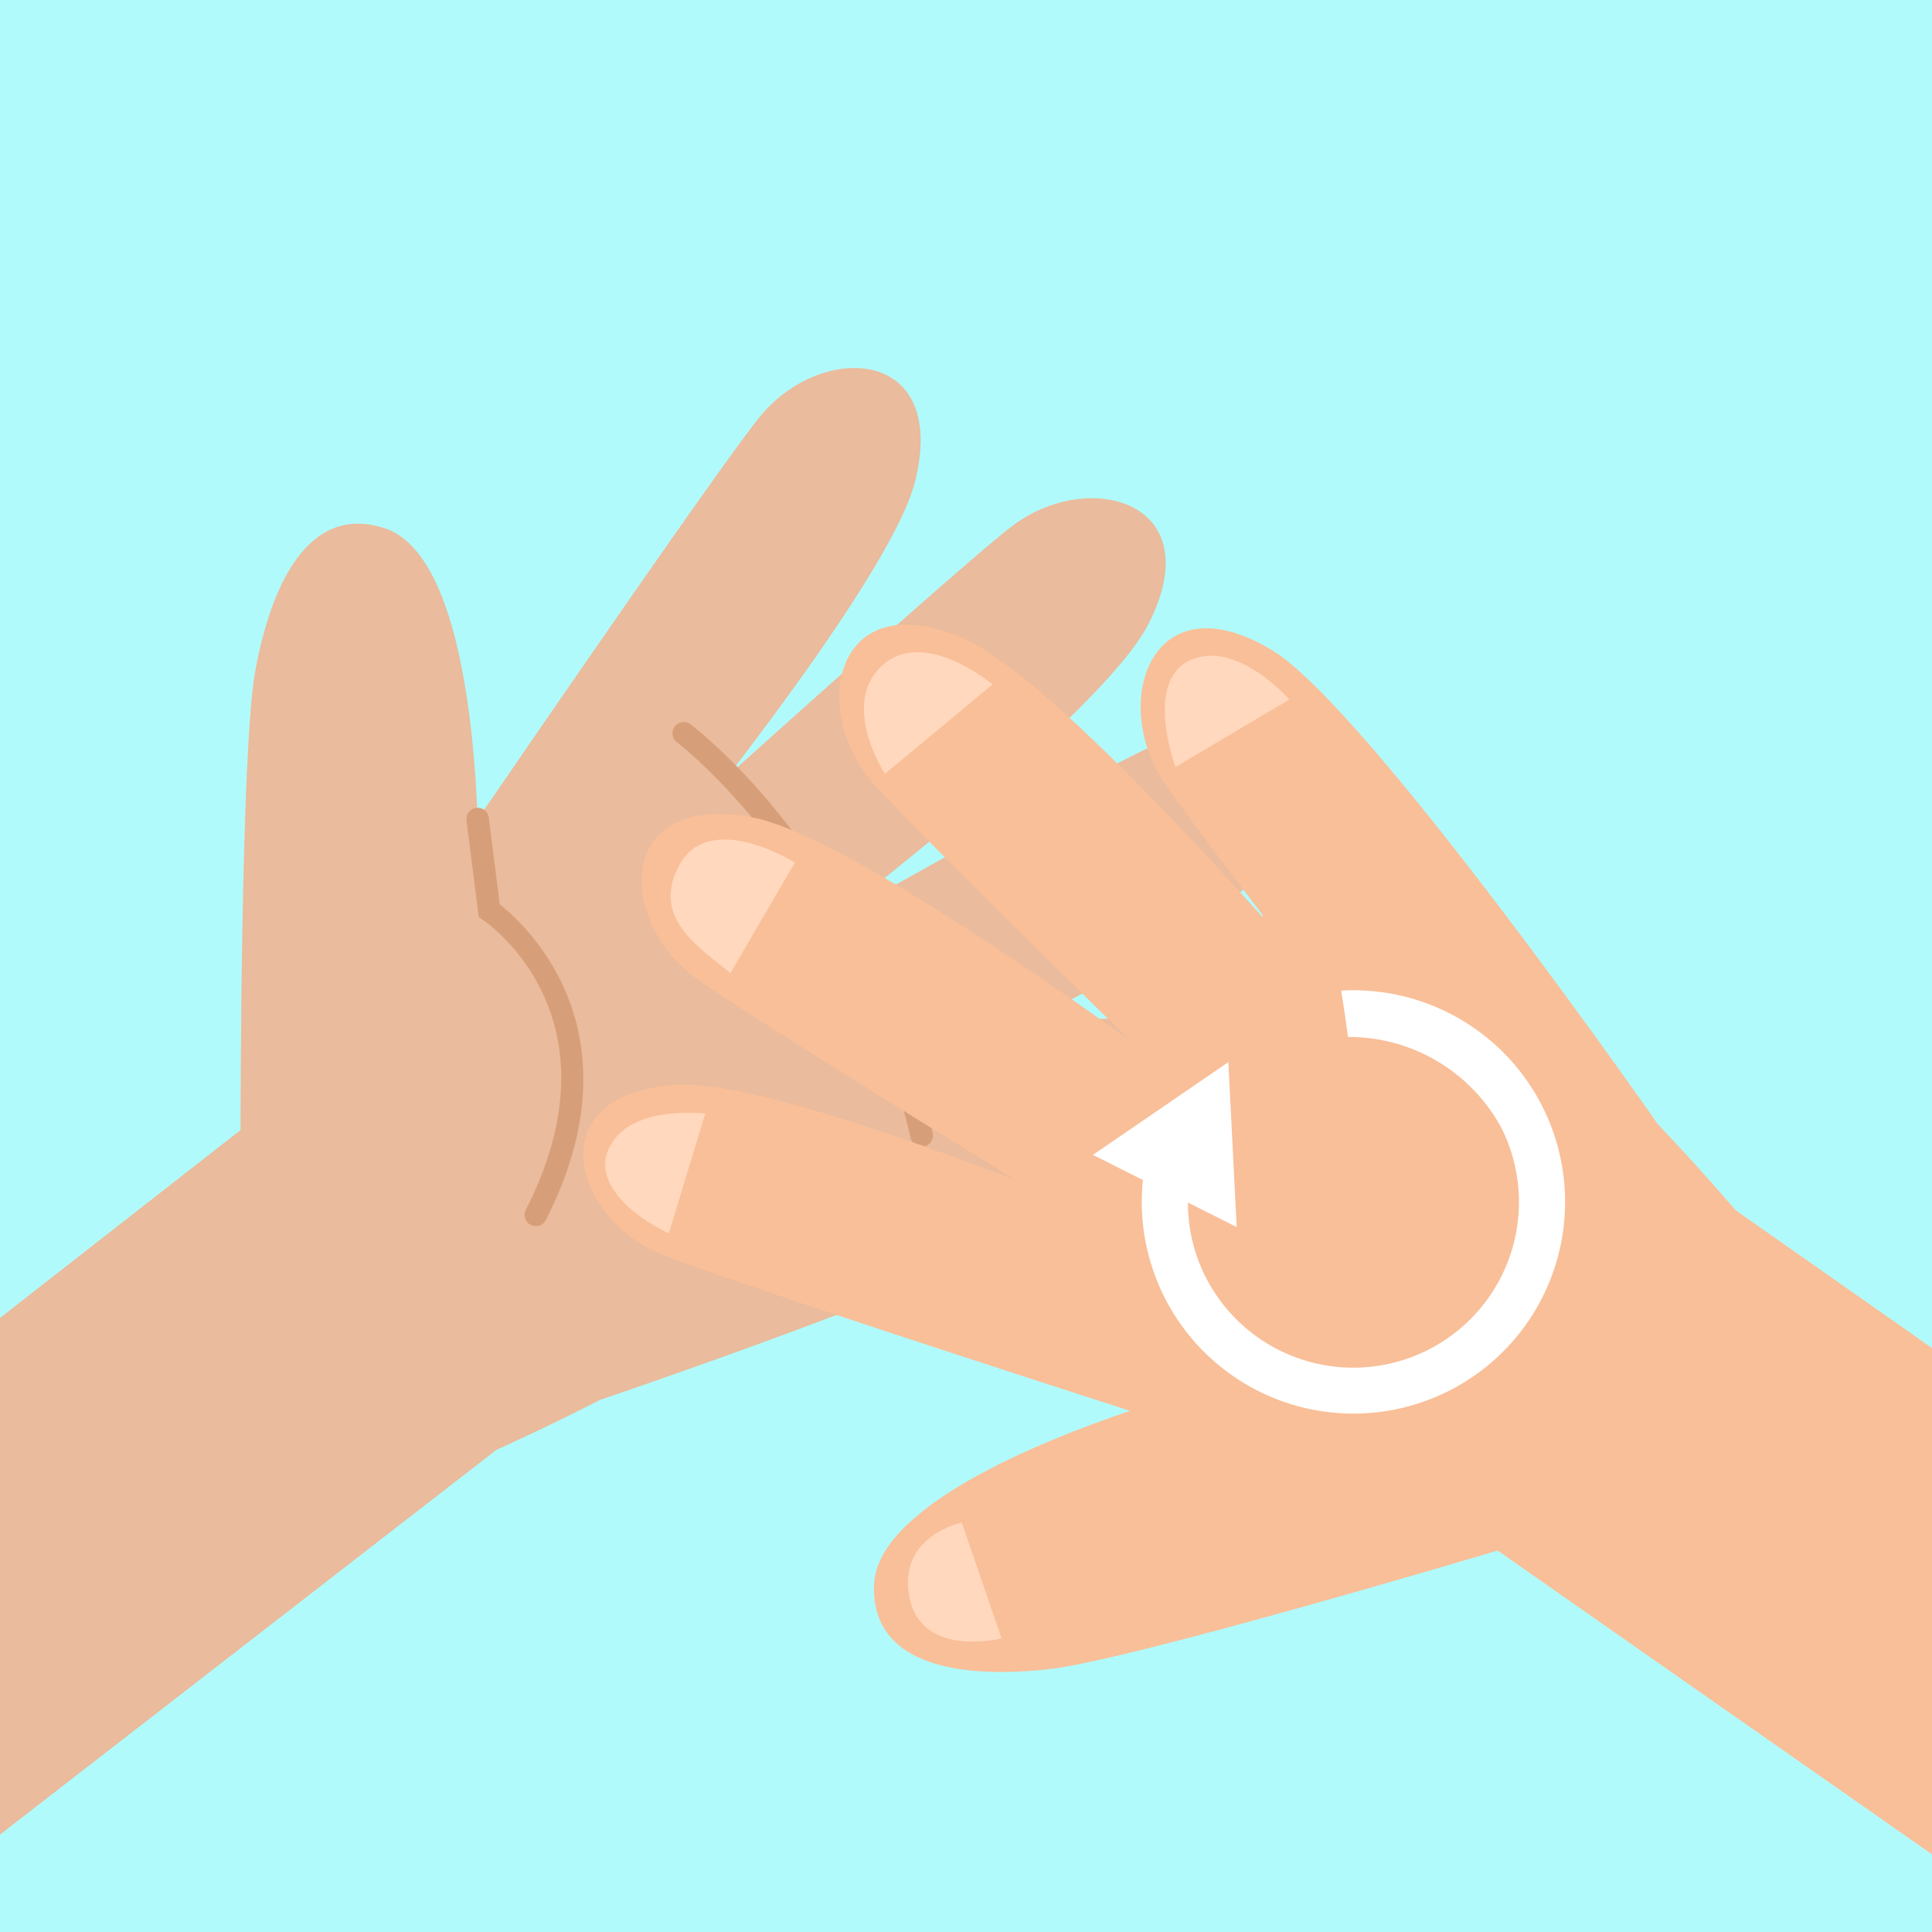 <svg id="Grupo_1102012" data-name="Grupo 1102012" xmlns="http://www.w3.org/2000/svg" xmlns:xlink="http://www.w3.org/1999/xlink" width="122.932" height="122.932" viewBox="0 0 122.932 122.932">
  <rect x="0" y="0" width="122.932" height="122.932" fill="#333333" stroke="none"/>
  <defs>
    <clipPath id="clip-path">
      <rect id="Rectángulo_403572" data-name="Rectángulo 403572" width="122.932" height="122.932" fill="none"/>
    </clipPath>
  </defs>
  <g id="Grupo_1101952" data-name="Grupo 1101952" transform="translate(0 0)">
    <g id="Grupo_1101950" data-name="Grupo 1101950">
      <g id="Grupo_1101949" data-name="Grupo 1101949" clip-path="url(#clip-path)">
        <rect id="Rectángulo_403571" data-name="Rectángulo 403571" width="122.932" height="122.932" fill="#b1fafc"/>
        <g id="Grupo_1101947" data-name="Grupo 1101947" transform="translate(-32.527 23.415)">
          <g id="Grupo_1101946" data-name="Grupo 1101946">
            <path id="Trazado_881323" data-name="Trazado 881323" d="M426.09,222.994c6.514-5.932-.049-10.693-5.952-8.884-1.432.438-5.332,1.9-9.9,3.666l-.031-.082c7.413-3.548,19.133-9.518,22.182-13.157,5.656-6.755-1.485-10.588-7.093-8-2.48,1.143-12.638,6.781-20.232,11.03,6.233-4.85,17.952-14.343,20.313-18.921,4.037-7.831-3.77-10.005-8.674-6.254-2.247,1.718-11.458,9.935-17.992,15.8,4.892-6.368,10.879-14.736,11.851-18.708,2.1-8.558-6.005-8.847-9.9-4.053-2.4,2.959-14.365,20.376-17.948,25.609-.218-6.054-1.259-16.99-5.9-18.522-5-1.653-7.321,3.941-8.254,9.127s-.927,29.159-.927,29.159L319.8,258.168l16.923,19.555L383.9,241.16c2.415-1.1,4.613-2.168,6.633-3.2l0,0S420.848,227.768,426.09,222.994Z" transform="translate(-319.799 -172.314)" fill="#f9bf98"/>
            <path id="Trazado_881324" data-name="Trazado 881324" d="M355.334,212.909a.721.721,0,0,1-.079-.774c6.211-12.214-2.36-18.2-2.73-18.445l-.269-.183-.774-6.125a.717.717,0,1,1,1.422-.181l.693,5.5c1.569,1.231,9.086,7.983,2.934,20.081a.714.714,0,0,1-.962.314A.7.7,0,0,1,355.334,212.909Z" transform="translate(-289.27 -158.569)" fill="#e09a69"/>
            <path id="Trazado_881325" data-name="Trazado 881325" d="M373.437,210.538a.708.708,0,0,1-.138-.287c-3.863-16.715-14.742-25.087-14.852-25.169a.717.717,0,1,1,.862-1.145c.463.35,11.4,8.743,15.386,25.992a.717.717,0,0,1-1.259.609Z" transform="translate(-282.827 -161.251)" fill="#e09a69"/>
          </g>
          <path id="Trazado_881326" data-name="Trazado 881326" d="M420.138,214.11c-1.377.42-5.041,1.795-9.383,3.468l-.039-.128c7.429-3.57,18.7-9.355,21.678-12.913,5.656-6.755-1.485-10.588-7.093-8-2.362,1.088-11.688,6.252-19.13,10.414l-.1-.169c6.412-5.029,17.071-13.791,19.309-18.135,4.037-7.831-3.77-10.005-8.674-6.254-2.186,1.671-10.965,9.495-17.456,15.319l-.094-.1c4.8-6.288,10.467-14.274,11.409-18.129,2.1-8.558-6.005-8.847-9.9-4.053-2.321,2.857-13.55,19.192-17.548,25.024a.693.693,0,0,0-.43-.12c-.273-6.162-1.4-16.342-5.866-17.817-5-1.653-7.321,3.941-8.254,9.127s-.927,29.159-.927,29.159L319.8,258.168l16.923,19.555L383.9,241.16c2.415-1.1,4.613-2.168,6.633-3.2l0,0s30.31-10.192,35.551-14.966C432.6,217.061,426.041,212.3,420.138,214.11Z" transform="translate(-319.799 -172.314)" fill="#bcb1aa" opacity="0.25" style="mix-blend-mode: multiply;isolation: isolate"/>
        </g>
        <g id="Grupo_1101948" data-name="Grupo 1101948" transform="translate(37.12 39.744)">
          <path id="Trazado_881327" data-name="Trazado 881327" d="M399.1,182.266c-7.584-4.6-10.345,3.142-6.93,8.34.829,1.261,3.348,4.617,6.341,8.53l-.073.055c-5.524-6.158-14.612-15.79-19-17.691-8.14-3.529-9.84,4.5-5.758,9.19,1.807,2.074,10.131,10.288,16.389,16.419-6.455-4.638-18.954-13.249-24.054-14.213-8.725-1.646-8.631,6.553-3.615,10.219,2.3,1.679,12.853,8.23,20.378,12.864-7.547-2.9-17.342-6.278-21.464-6.072-8.882.446-6.879,8.381-1.139,10.765,3.546,1.473,23.791,8.024,29.87,9.986-5.8,1.964-16.106,6.137-16.283,11.075-.192,5.328,5.881,5.954,11.168,5.357s28.511-7.543,28.511-7.543l33.468,23.41,22.61-16.334L428.592,217.9c-1.748-2.023-3.4-3.845-4.972-5.5l0,0S405.2,185.964,399.1,182.266Z" transform="translate(-355.265 -180.63)" fill="#f9bf98"/>
          <path id="Trazado_881328" data-name="Trazado 881328" d="M371.739,217.1l-2.531-7.376s-4.1.846-3.329,4.76S371.739,217.1,371.739,217.1Z" transform="translate(-345.131 -152.593)" fill="#ffd8bd"/>
          <path id="Trazado_881329" data-name="Trazado 881329" d="M360.023,204.12l2.315-7.613s-4.318-.573-5.9,1.795S357.651,203.013,360.023,204.12Z" transform="translate(-354.586 -165.387)" fill="#ffd8bd"/>
          <path id="Trazado_881330" data-name="Trazado 881330" d="M361.895,196.1,366,189.056s-5.359-3.356-7.317.1S360.094,194.568,361.895,196.1Z" transform="translate(-352.54 -173.919)" fill="#ffd8bd"/>
          <path id="Trazado_881331" data-name="Trazado 881331" d="M365.692,189.264l6.846-5.683s-4.342-3.68-7.034-1.2S365.692,189.264,365.692,189.264Z" transform="translate(-346.505 -179.769)" fill="#ffd8bd"/>
          <path id="Trazado_881332" data-name="Trazado 881332" d="M374.783,188.722l7.246-4.3s-3.376-3.855-6.321-2.494S374.783,188.722,374.783,188.722Z" transform="translate(-337.108 -179.659)" fill="#ffd8bd"/>
        </g>
        <path id="Trazado_881333" data-name="Trazado 881333" d="M387.566,192.5c.034.135.328,2.048.434,2.948a11.038,11.038,0,0,1,9.773,5.8,10.538,10.538,0,1,1-18.86,9.41,10.391,10.391,0,0,1-1.092-4.674l3.1,1.559-.53-10.492-8.615,5.9,3.179,1.6A13.468,13.468,0,1,0,387.566,192.5Z" transform="translate(-302.232 -129.467)" fill="#fff"/>
      </g>
    </g>
  </g>
</svg>
